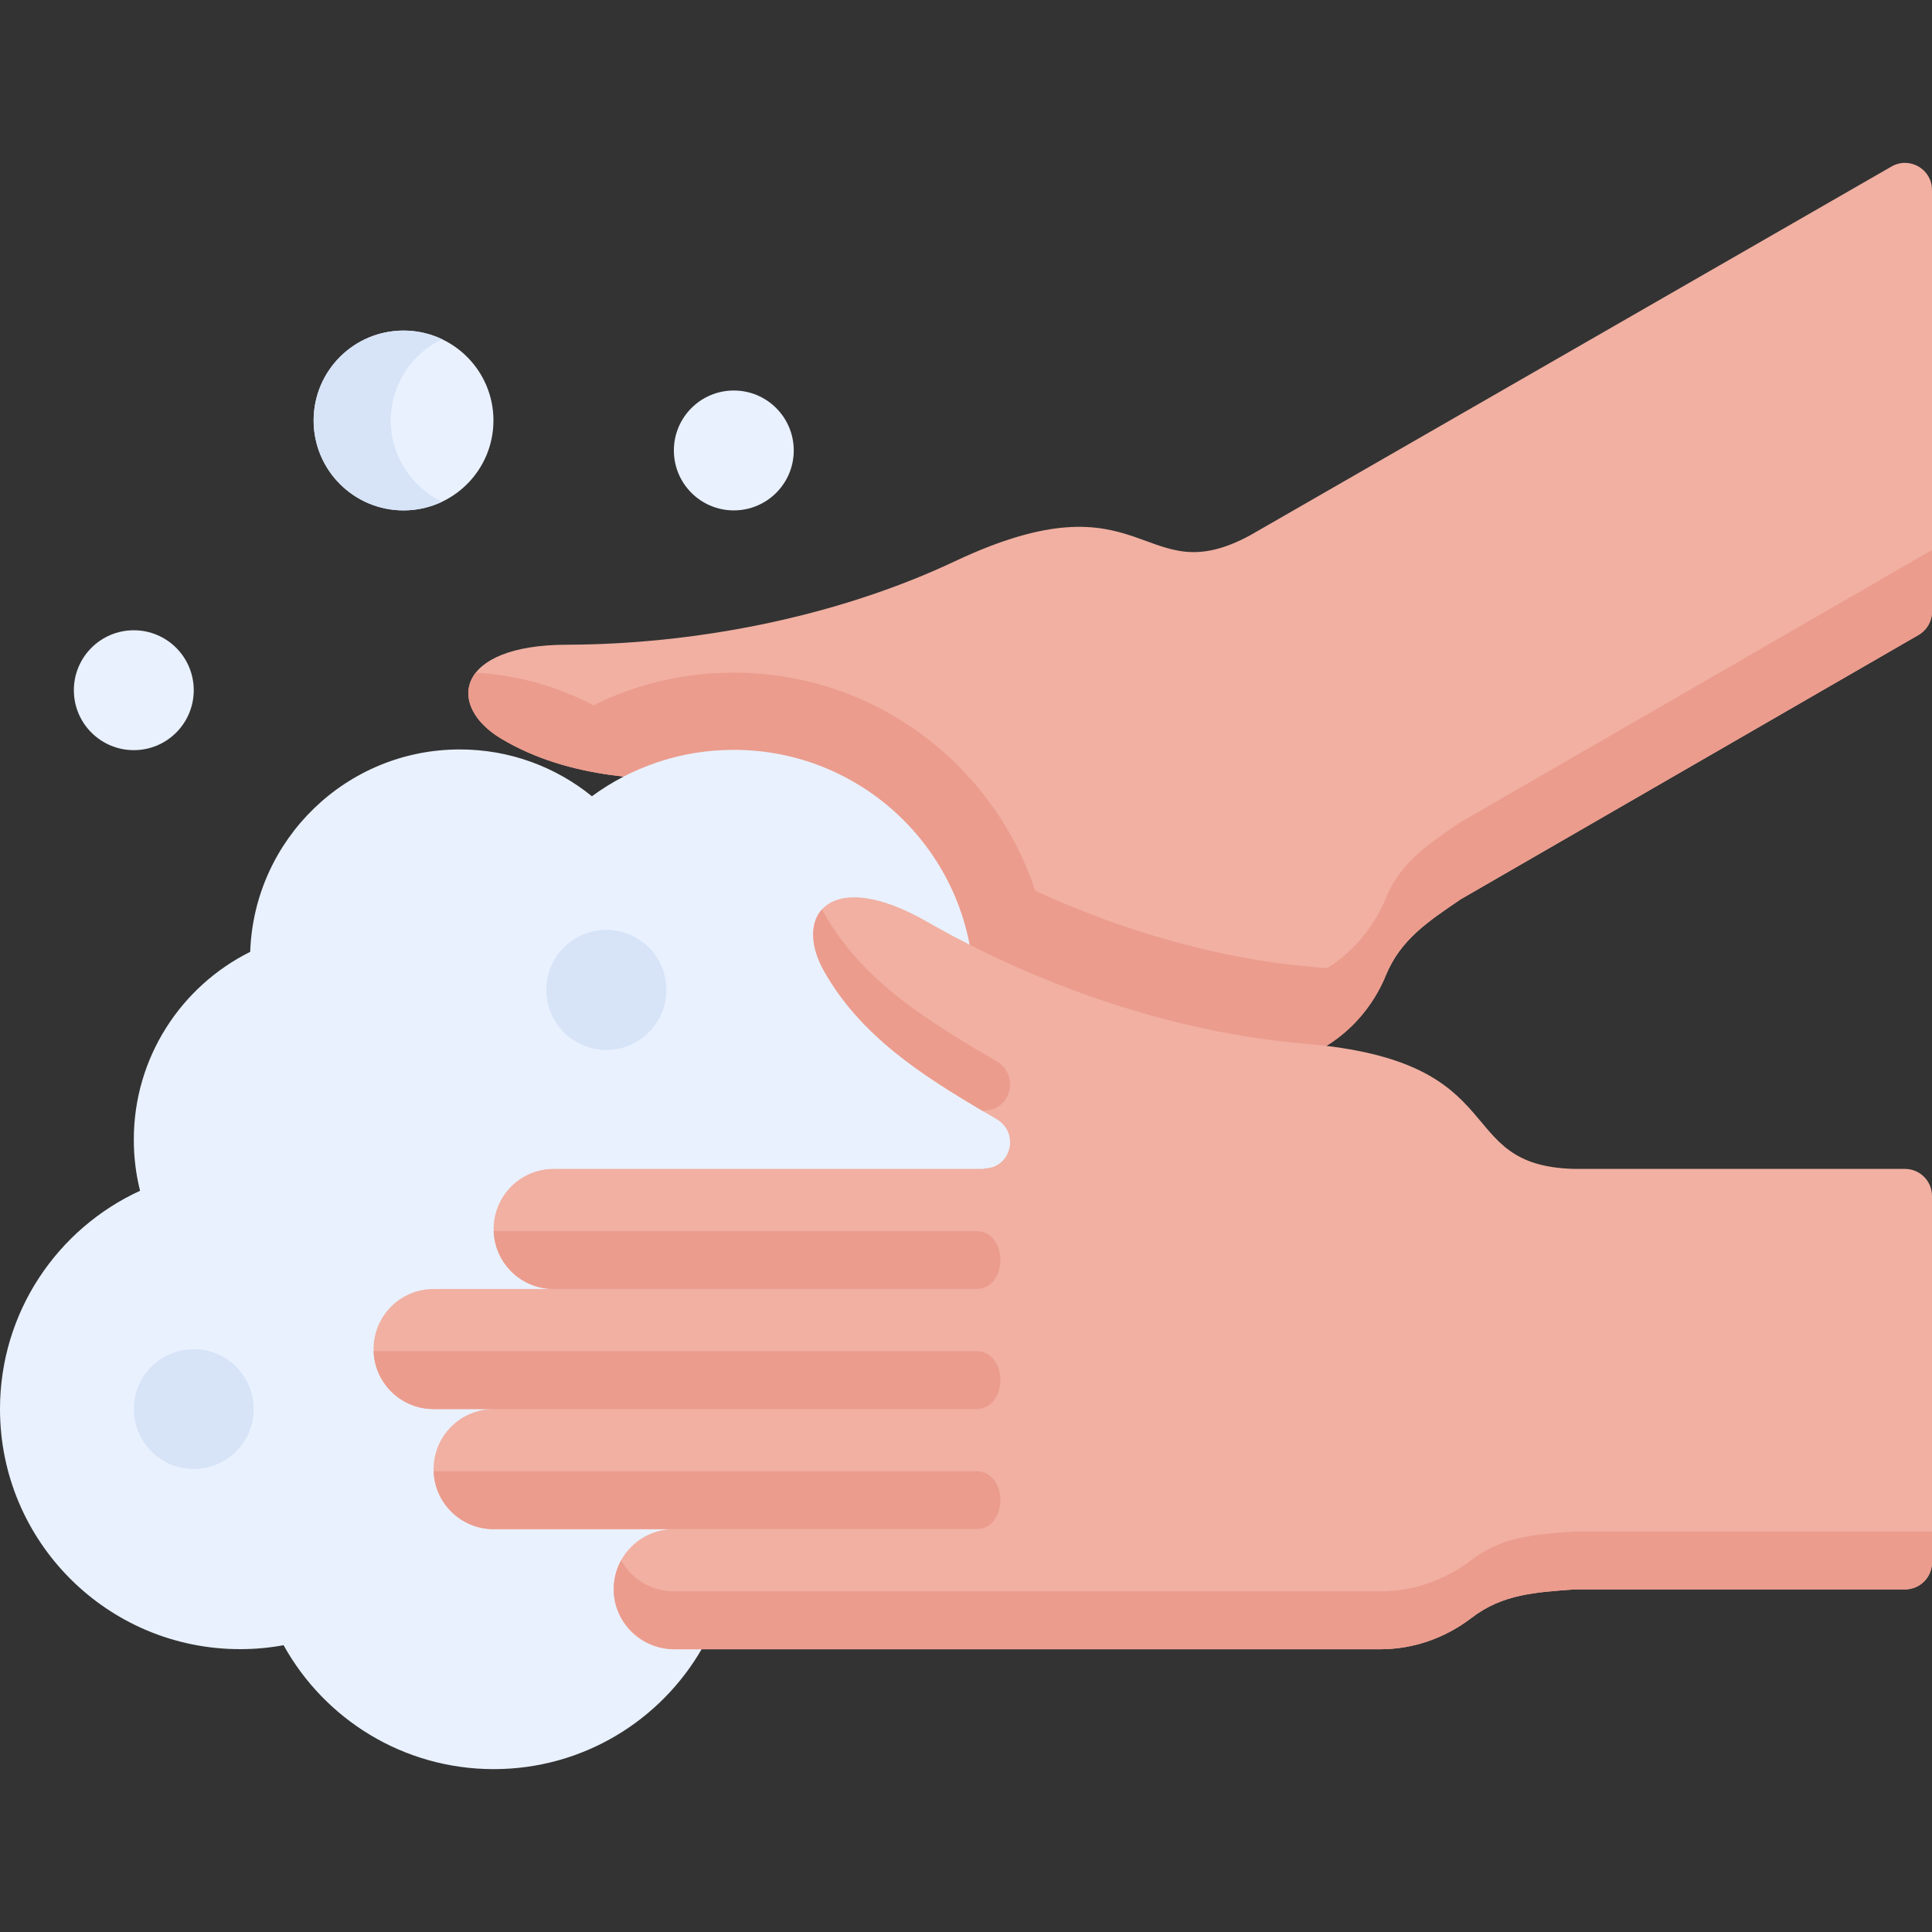 <svg id="Capa_1" enable-background="new 0 0 512 512" height="512" viewBox="0 0 512 512" width="512" xmlns="http://www.w3.org/2000/svg"><rect x="0" y="0" width="512" height="512" fill="#333333" stroke="none"/><g><path d="m512 50.332c0-5.506-5.955-8.951-10.728-6.206l-169.898 97.693c-29.092 15.82-27.323-17.125-78.307 6.917-32.44 15.297-70.158 22.043-102.912 22.124-29.674.074-31.822 16.29-17.291 24.92 18.355 10.9 39.377 11.011 59.314 11.18 7.165.061 9.838 9.343 3.657 12.967l.063.109-98.782 57.032c-7.61 4.394-10.218 14.125-5.824 21.736l.001.002c4.394 7.61 14.125 10.217 21.735 5.822l-27.56 15.912c-7.61 4.394-10.218 14.125-5.824 21.736 4.394 7.61 14.125 10.218 21.736 5.824l13.78-7.956c-7.61 4.394-10.218 14.125-5.824 21.736 4.394 7.61 14.125 10.218 21.736 5.824l41.34-23.867c-7.61 4.394-10.218 14.125-5.824 21.736 4.394 7.61 14.125 10.218 21.736 5.824l96.459-55.691 65.661-37.91c7.396-4.27 13.324-10.887 16.845-19.379 3.94-9.501 11.259-14.266 19.805-20.092l121.327-70.048c2.215-1.279 3.58-3.642 3.58-6.2v-111.745z" fill="#f1b0a2"/><path d="m367.288 237.96c-3.521 8.492-9.449 15.11-16.845 19.38l-65.661 37.91-96.459 55.691c-6.795 3.923-15.282 2.264-20.149-3.554-4.176 4.979-5.024 12.231-1.587 18.185 4.394 7.61 14.125 10.218 21.736 5.824l96.459-55.691 65.661-37.91c7.396-4.27 13.324-10.887 16.845-19.38 3.94-9.501 11.259-14.266 19.805-20.091l121.327-70.048c2.215-1.279 3.58-3.642 3.58-6.2v-16.322l-124.906 72.115c-8.546 5.825-15.866 10.59-19.806 20.091z" fill="#eb9c8d"/><path d="m132.864 195.78c18.355 10.9 39.377 11.011 59.314 11.18 7.165.061 9.838 9.342 3.657 12.967l.063.109-98.782 57.032c-7.61 4.394-10.218 14.125-5.824 21.736 4.394 7.611 14.125 10.218 21.736 5.824l-27.56 15.912c-7.61 4.394-10.218 14.125-5.824 21.736 4.394 7.61 14.125 10.218 21.736 5.824l13.78-7.956c-7.61 4.394-10.218 14.125-5.824 21.736s14.125 10.218 21.736 5.824l41.34-23.867c-7.611 4.394-10.218 14.125-5.824 21.736 4.394 7.61 14.125 10.218 21.736 5.824l96.459-55.691 65.661-37.91c7.198-4.156 13.006-10.536 16.557-18.703-5.626-1.276-12.021-2.256-19.349-2.865-23.56-1.959-49.415-9.14-73.314-20.169-11.06-33.529-42.684-57.795-79.87-57.795-13.075 0-25.712 2.96-37.199 8.648-9.618-5.054-20.276-8.025-31.19-8.637-4.273 5.427-1.372 12.661 6.785 17.505z" fill="#eb9c8d"/><circle cx="194.468" cy="119.375" fill="#e9f1ff" r="15.885"/><circle cx="106.941" cy="111.432" fill="#e9f1ff" r="23.827"/><path d="m103.569 111.432c0-9.499 5.558-17.699 13.599-21.526-3.099-1.475-6.567-2.301-10.228-2.301-13.159 0-23.827 10.668-23.827 23.827s10.668 23.827 23.827 23.827c3.661 0 7.128-.826 10.228-2.301-8.041-3.827-13.599-12.027-13.599-21.526z" fill="#d7e4f7"/><circle cx="35.459" cy="182.913" fill="#e9f1ff" r="15.885"/><path d="m289.614 325.876c0-21.597-14.367-39.839-34.065-45.689 1.652-5.663 2.539-11.653 2.539-17.85 0-35.136-28.483-63.62-63.62-63.62-14.069 0-27.072 4.567-37.606 12.3-9.557-7.758-21.739-12.408-35.007-12.408-30.046 0-54.524 23.841-55.549 53.637-18.284 9.102-30.846 27.978-30.846 49.788 0 4.668.575 9.201 1.659 13.533-21.906 10.051-37.119 32.176-37.119 57.855 0 35.136 28.484 63.62 63.62 63.62 3.94 0 7.796-.358 11.537-1.044 10.846 19.583 31.72 32.84 55.691 32.84 23.684 0 44.346-12.942 55.298-32.14 35.729-3.449 64.536-30.57 70.545-65.488 19.109-6.206 32.923-24.157 32.923-45.334z" fill="#e9f1ff"/><circle cx="160.692" cy="262.337" fill="#d7e4f7" r="15.885"/><path d="m504.841 421.211h-87.608c-10.314.772-19.035 1.239-27.198 7.497-7.296 5.594-15.738 8.361-24.278 8.361h-75.819-111.382c-8.788 0-15.912-7.124-15.912-15.912 0-8.788 7.124-15.912 15.912-15.912h-47.735c-8.788 0-15.912-7.124-15.912-15.912 0-8.788 7.124-15.912 15.912-15.912h-15.911c-8.788 0-15.912-7.124-15.912-15.912 0-8.788 7.124-15.912 15.912-15.912h31.823c-8.787.001-15.912-7.122-15.912-15.91v-.002c0-8.788 7.124-15.912 15.912-15.912h114.063v-.126c7.165-.048 9.491-9.423 3.316-13.058-17.182-10.115-35.332-20.722-45.777-39.339-8.27-14.739 1.699-27.709 27.434-12.936 28.406 16.306 64.444 29.324 100.186 32.296 56.175 4.671 38.171 32.318 71.275 33.163h87.61c3.954 0 7.159 3.205 7.159 7.159v97.117c.001 3.956-3.204 7.162-7.158 7.162z" fill="#f1b0a2"/><g fill="#eb9c8d"><path d="m260.454 294.434h.343v-.126c7.165-.048 9.491-9.423 3.316-13.058-17.182-10.115-35.332-20.722-45.777-39.339-.172-.307-.337-.614-.493-.919-3.254 3.581-3.161 9.748.493 16.26 9.706 17.3 26.065 27.683 42.118 37.182z"/><path d="m390.035 413.366c-7.296 5.594-15.738 8.361-24.278 8.361h-75.819-111.382c-6.007 0-11.235-3.328-13.944-8.241-1.339 2.428-2.062 5.244-1.958 8.236.299 8.638 7.695 15.347 16.339 15.347h110.945 75.819c8.54 0 16.982-2.767 24.278-8.361 8.162-6.258 16.884-6.725 27.198-7.497h87.608c3.954 0 7.159-3.205 7.159-7.159v-8.182h-94.767c-10.314.771-19.036 1.238-27.198 7.496z"/><path d="m258.697 389.895h-143.777c.29 8.354 7.02 15.072 15.379 15.341h128.398c8.54 0 8.54-15.341 0-15.341z"/><path d="m258.697 358.076h-159.689c.294 8.404 7.104 15.15 15.534 15.341h144.155c8.54 0 8.54-15.341 0-15.341z"/><path d="m146.733 341.599h111.964c8.54 0 8.54-15.341 0-15.341h-127.865c.3 8.523 7.304 15.341 15.901 15.341z"/></g><circle cx="160.692" cy="262.337" fill="#d7e4f7" r="15.885"/><circle cx="51.344" cy="373.422" fill="#d7e4f7" r="15.885"/></g></svg>